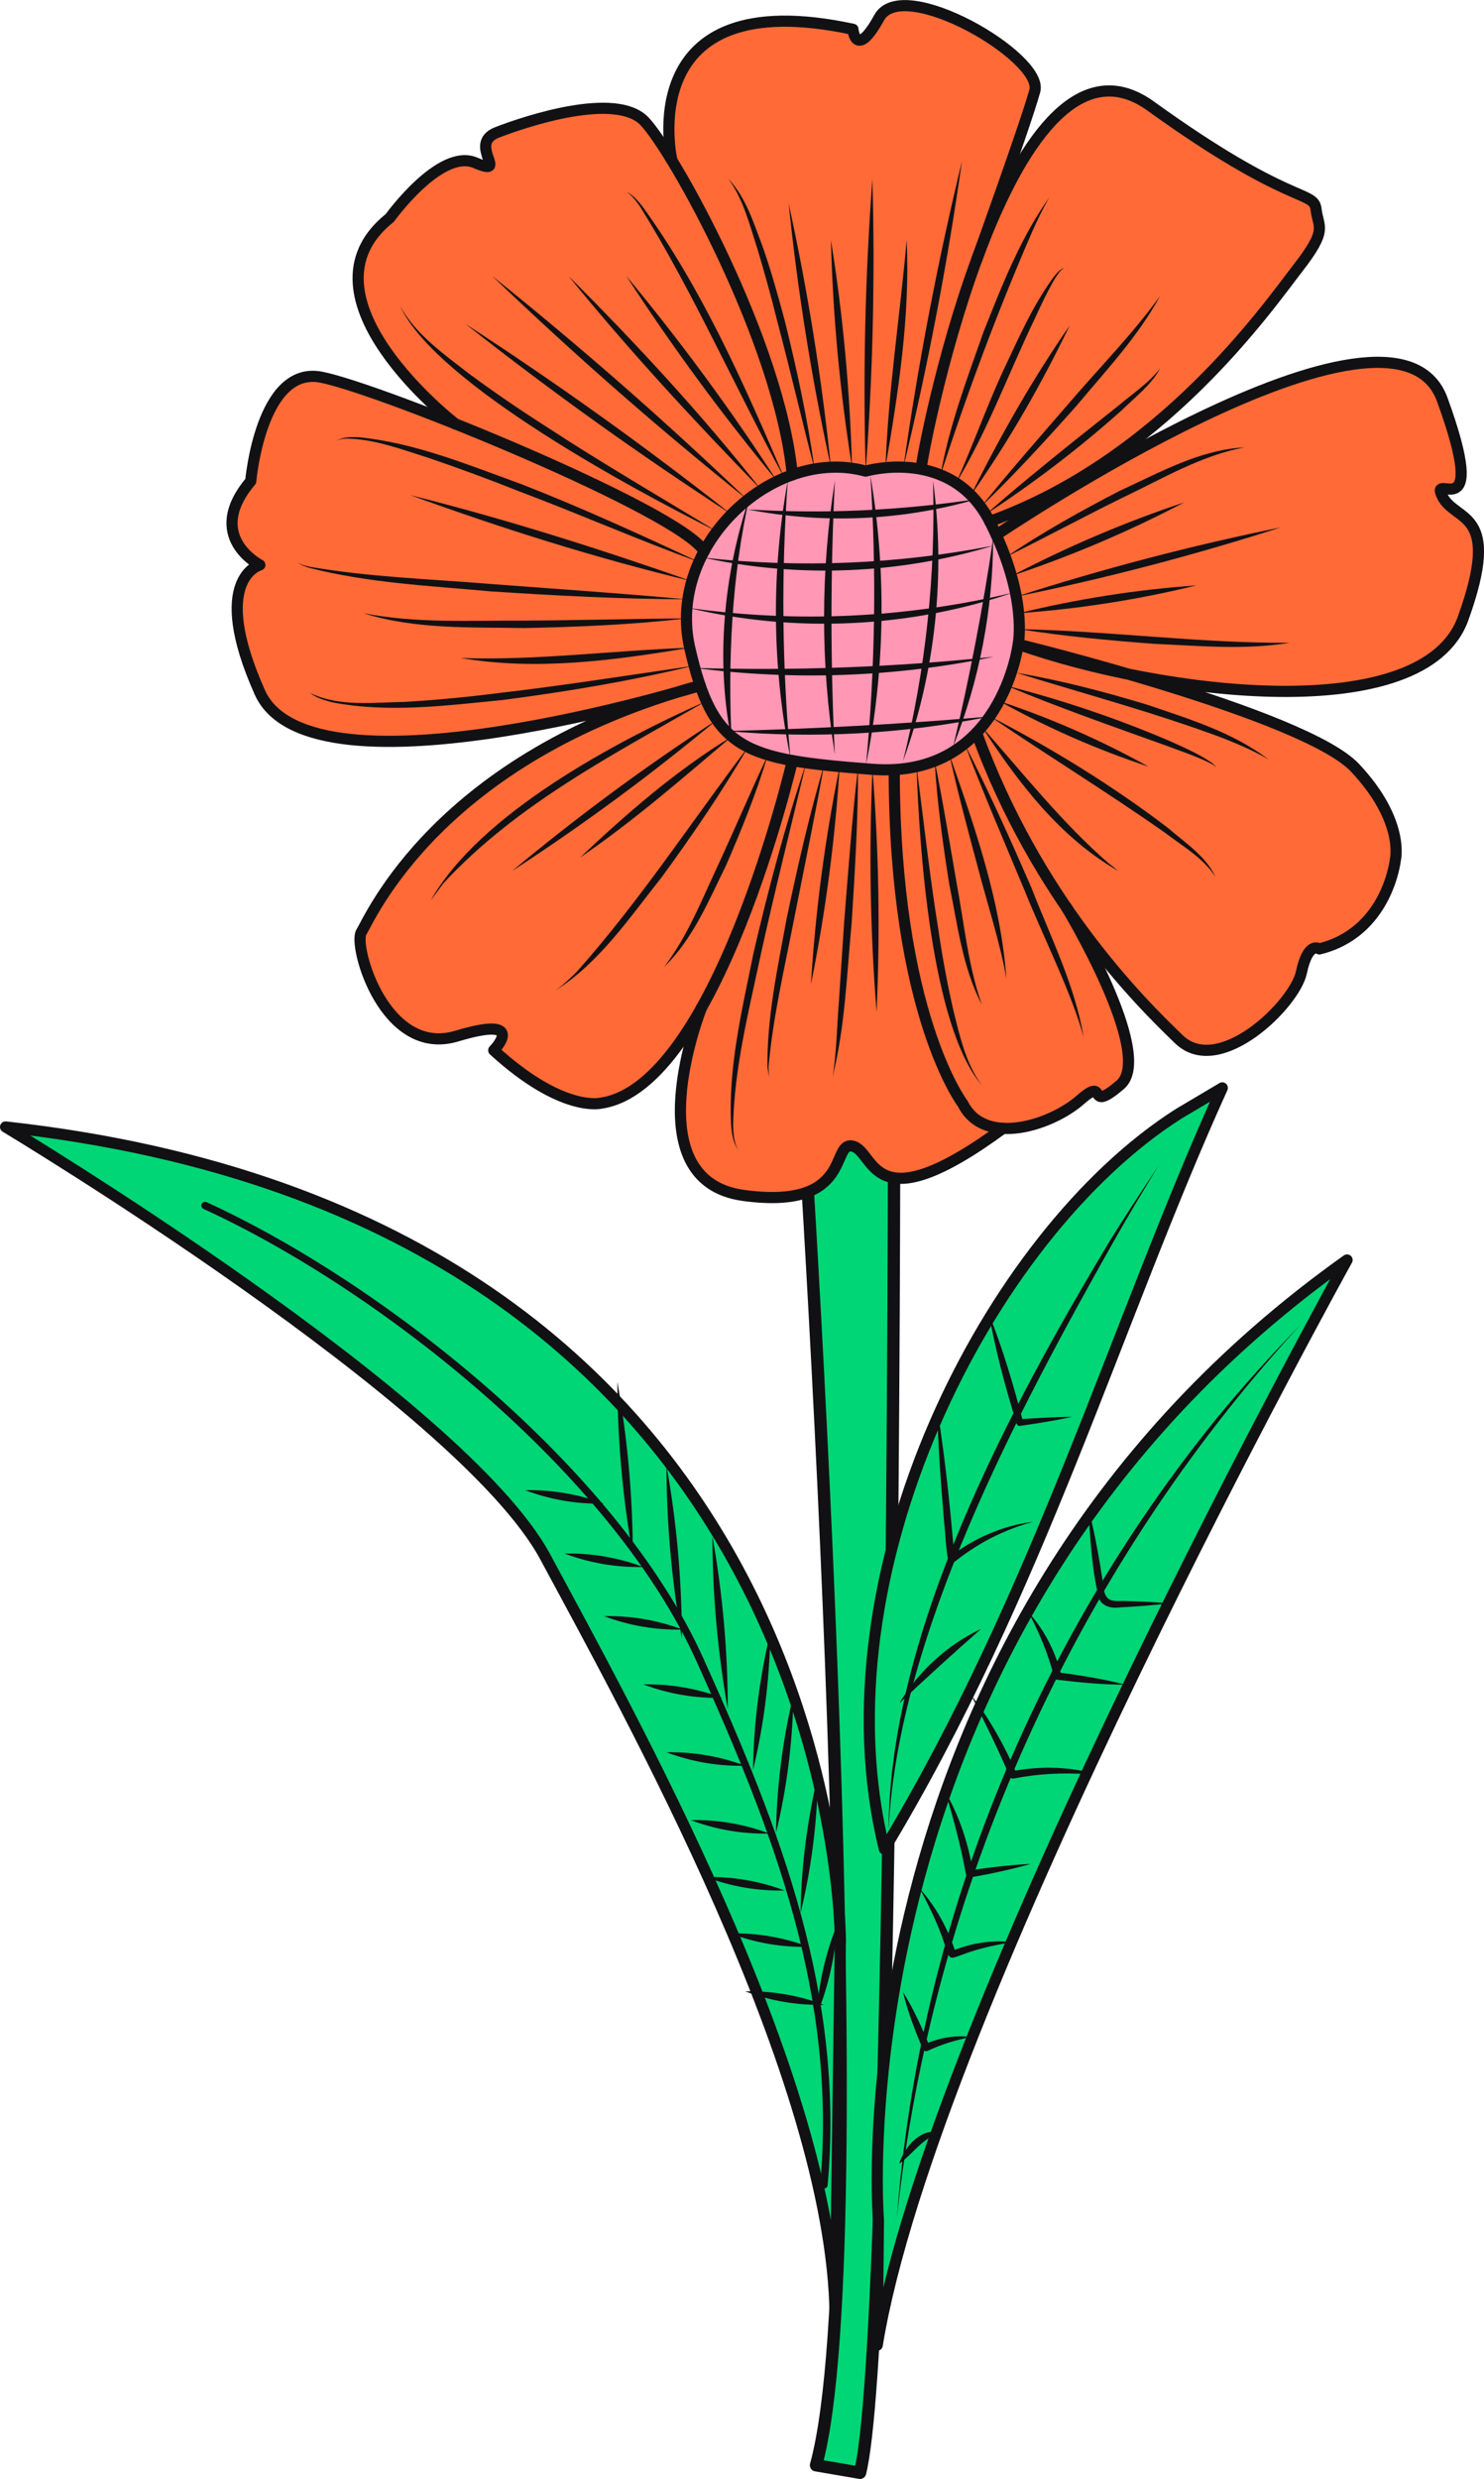 <?xml version="1.0" encoding="UTF-8"?>
<svg id="_오른쪽_위" data-name="오른쪽_위" xmlns="http://www.w3.org/2000/svg" version="1.1" viewBox="0 0 159.63 266.51">
  <defs>
    <style>
      .cls-1 {
        fill: #ff97b5;
      }

      .cls-1, .cls-2, .cls-3 {
        stroke-width: 1.2px;
      }

      .cls-1, .cls-2, .cls-3, .cls-4, .cls-5 {
        stroke: #111114;
        stroke-linecap: round;
        stroke-linejoin: round;
      }

      .cls-2, .cls-4 {
        fill: #00d675;
      }

      .cls-3, .cls-5 {
        fill: none;
      }

      .cls-6 {
        fill: #ff6a37;
      }

      .cls-6, .cls-7 {
        stroke-width: 0px;
      }

      .cls-7 {
        fill: #111114;
      }

      .cls-4 {
        stroke-width: 1.33px;
      }

      .cls-5 {
        stroke-width: .8px;
      }
    </style>
  </defs>
  <g>
    <path class="cls-4" d="M96.18,120.22s-.04,131.21-3.67,145.63l-4.73-.81c6.92-25.18-1.94-153.69-1.94-153.69l10.35,8.87Z"/>
    <g>
      <path class="cls-2" d="M94.49,238.67s-5.15-63.74,50.41-103.21c0,0-44.64,80.48-50.54,116.67l.13-13.45Z"/>
      <path class="cls-7" d="M96.47,238.48c2.37-31.27,14.66-61.65,34.4-85.99,2.84-3.46,5.83-6.79,8.95-9.99-24.18,26.31-39.54,60.46-43.35,95.98h0Z"/>
      <path class="cls-7" d="M97.12,214.14c1.16,1.86,2.05,3.84,2.86,5.84l-.52-.2c1.57-.7,3.33-1.01,5.01-.78-1.66.32-3.22.79-4.68,1.49-.19.09-.42.01-.51-.18-.86-2-1.64-4.02-2.15-6.16h0Z"/>
      <path class="cls-7" d="M98.93,203.05c1.8,1.98,3.09,4.42,3.9,6.98l-.53-.24c2.08-.88,4.39-1.26,6.6-.98-10.21,1.55-4.29,4.65-9.96-5.76h0Z"/>
      <path class="cls-7" d="M101.71,192.68c1.54,2.68,2.5,5.68,2.97,8.73,0,0-.45-.32-.45-.32,2.21-.33,4.42-.59,6.65-.7-2.15.61-4.33,1.07-6.53,1.46-.21.04-.41-.1-.44-.31-.54-3.01-1.32-5.93-2.21-8.86h0Z"/>
      <path class="cls-7" d="M104.46,182.24c2,2.56,3.59,5.43,4.88,8.41,0,0-.44-.23-.44-.23,2.67-.51,5.47-.51,8.12.09,0,0-.13.09-.13.09.14-.43.28-.85.43-1.27-.06.45-.13.89-.21,1.33,0,.05-.06.09-.11.09-2.67-.19-5.33-.06-7.95.46-.19.04-.37-.06-.44-.23-1.26-2.97-2.69-5.84-4.14-8.72h0Z"/>
      <path class="cls-7" d="M110.66,173.38c1.71,1.88,2.88,4.24,3.5,6.72l-.34-.3c2.43.32,4.86.7,7.25,1.32-2.47,0-4.92-.23-7.35-.53-.17-.02-.3-.14-.34-.3-.6-2.4-1.55-4.68-2.73-6.91,0,0,1.18,2.24,0,0Z"/>
      <path class="cls-7" d="M117.06,162.09c.72,2.78,1.21,5.61,1.64,8.44.14,2,1.27,1.51,2.72,1.61,1.43.04,2.87.1,4.3.24-1.79.23-3.57.34-5.36.44-.8.12-1.87-.14-2.16-1.03-.78-3.17-.92-6.44-1.14-9.7h0Z"/>
      <path class="cls-7" d="M96.72,232.63c.56-1.77,2.35-3.98,4.43-3.32-1.95.56-2.84,2.16-4.43,3.32h0Z"/>
    </g>
    <g>
      <path class="cls-2" d="M95.13,198.79c16.65-27.61,25.01-56.84,36.35-81.83l-4.69,2.78c-20.57,13.08-38.94,49.55-31.66,79.05"/>
      <path class="cls-7" d="M100.81,151.44c.86,5.3,1.44,10.91,1.87,16.27,0,0-.59-.25-.59-.25,1.3-1.05,2.74-1.9,4.27-2.55,1.52-.66,3.13-1.1,4.75-1.3-1.58.43-3.1,1.03-4.54,1.76-1.43.75-2.78,1.64-4.02,2.65-.16.13-.38.1-.51-.05-.3-1.38-.32-2.86-.48-4.27-.33-3.96-.67-8.31-.74-12.26h0Z"/>
      <path class="cls-7" d="M106.39,141.29c1.49,3.76,2.64,7.64,3.65,11.55,0,0-.38-.25-.38-.25.94-.09,1.88-.12,2.82-.18.94-.05,1.89-.08,2.83-.08-1.85.41-3.71.7-5.58.97-.17.02-.32-.08-.37-.24-1.2-3.86-2.26-7.77-2.97-11.76h0Z"/>
      <path class="cls-7" d="M96.73,183.13c2.06-3.45,5.19-6.3,8.82-8.02-3.03,2.66-5.89,5.26-8.82,8.02h0Z"/>
      <path class="cls-7" d="M95.58,196.55c.18-21.26,12.99-45.11,23.76-63.08,1.71-2.76,3.49-5.47,5.29-8.16-1.69,2.76-3.36,5.54-4.95,8.36-10.21,18.1-22.99,41.99-24.09,62.88h0Z"/>
    </g>
    <g>
      <path class="cls-2" d="M90.4,208.84s.6-77.73-89.8-87.68c0,0,49.01,29.42,58.05,46.22,9.04,16.8,30.89,55.99,31.18,81.53l.56-40.07Z"/>
      <path class="cls-7" d="M78.29,183.78c-1.09-6.14-1.65-12.37-1.66-18.61,1.1,6.14,1.65,12.37,1.66,18.61h0Z"/>
      <path class="cls-7" d="M73.35,176.17c-1.09-6.14-1.65-12.37-1.66-18.61,1.1,6.14,1.65,12.37,1.66,18.61h0Z"/>
      <path class="cls-7" d="M68.07,167.18c-1.09-6.14-1.65-12.37-1.66-18.61,1.1,6.14,1.65,12.37,1.66,18.61h0Z"/>
      <path class="cls-7" d="M83.48,197.02c.06-4.83.67-9.61,1.75-14.31,0,0,.03.05.03.05-.05-.07-.24.08-.15.2-.19-.19.21-.42.23-.23-.12,4.83-.72,9.6-1.86,14.3h0Z"/>
      <path class="cls-7" d="M86.12,205.64c.06-4.83.67-9.61,1.75-14.31,0,0,.03.05.03.05-.05-.07-.24.08-.15.2-.19-.19.21-.42.23-.23-.12,4.83-.72,9.6-1.86,14.3h0Z"/>
      <path class="cls-7" d="M81,190.29c.06-4.83.67-9.61,1.75-14.31,0,0,.03.05.03.05-.05-.07-.24.08-.15.2-.19-.19.21-.42.23-.23-.12,4.83-.72,9.6-1.86,14.3h0Z"/>
      <path class="cls-7" d="M87.85,216.67c.2-3.36.93-6.62,2.19-9.74-.19,3.36-.93,6.62-2.19,9.74h0Z"/>
      <path class="cls-7" d="M88.63,215.54c-2.91.06-5.75-.42-8.48-1.45,2.91-.06,5.75.43,8.48,1.45h0Z"/>
      <path class="cls-7" d="M87.02,209.31c-2.91.06-5.75-.42-8.48-1.45,2.91-.06,5.75.43,8.48,1.45h0Z"/>
      <path class="cls-7" d="M84.41,203.25c-2.91.06-5.75-.42-8.48-1.45,2.91-.06,5.75.43,8.48,1.45h0Z"/>
      <path class="cls-7" d="M82.78,197.13c-2.91.06-5.75-.42-8.48-1.45,2.91-.06,5.75.43,8.48,1.45h0Z"/>
      <path class="cls-7" d="M80.17,189.84c-2.91.06-5.75-.42-8.48-1.45,2.91-.06,5.75.43,8.48,1.45h0Z"/>
      <path class="cls-7" d="M77.68,182.54c-2.91.06-5.75-.42-8.48-1.45,2.91-.06,5.75.43,8.48,1.45h0Z"/>
      <path class="cls-7" d="M73.44,175.2c-2.91.06-5.75-.42-8.48-1.45,2.91-.06,5.75.43,8.48,1.45h0Z"/>
      <path class="cls-7" d="M69.2,168.47c-2.91.06-5.75-.42-8.48-1.45,2.91-.06,5.75.43,8.48,1.45h0Z"/>
      <path class="cls-7" d="M64.96,161.66c-2.91.06-5.75-.42-8.48-1.45,2.91-.06,5.75.43,8.48,1.45h0Z"/>
      <path class="cls-5" d="M88.63,234.89c1.8-20.36-4.93-37.79-13.33-56.42-9.28-20.59-34.65-40.36-53.24-48.86"/>
    </g>
  </g>
  <g>
    <path class="cls-6" d="M155.14,53.35c-1.43-2.89,5.22,3.97,0-10.39-3.32-9.13-21.79-.78-34.82,6.52l-.06-.77c10.46-7.5,17.03-16.89,19.37-19.91,3.24-4.19,2.16-4.28,1.93-6.32-.24-2.04-2.83-.3-17.79-11.08-7.26-5.23-13.2,3-17.43,13.23l-.09-.04c1.62-4.53,4.36-12.31,5.06-14.81,1.01-3.6-14.21-12.48-16.74-7.88-2.52,4.6-2.82,1.25-2.82,1.25-21.18-4.55-20.12,10-19.6,13.38l-.19.19c-1.1-1.77-2.03-3.07-2.63-3.69-3.06-3.19-12.62-.05-15.86,1.21-3.24,1.26,1.44,4.87-2.34,3.26-3.79-1.6-9.19,5.93-9.19,5.93-9.82,7.82,4.49,20.07,6.74,21.9-.02.03-.03.07-.05.1-6.27-2.5-11.79-4.43-14.08-4.88-6.49-1.26-7.57,11.18-7.57,11.18-5.05,5.95.98,9.01.98,9.01,0,0-5.48,1.44,0,13.7,3.86,8.64,25.82,4.73,38.44,1.67l.07.57c-20.97,8.5-26.8,22.26-27.6,23.53-.9,1.44,2.52,13.52,10.27,11.17,7.75-2.34,3.97,1.53,3.97,1.53,7.39,6.76,11.54,5.68,11.54,5.68,3.97-.57,7.49-4.53,10.46-9.65l.11.05c-1.18,3.31-5.81,18.08,4.75,19.52,11.9,1.62,9.33-5.9,11.78-5.29s1.92,8.54,16.15-1.92h0c2.93.16,6.4-1.39,8.29-3.05,3.06-2.69.54,1.61,4.32-1.64s-5.78-19.04-5.78-19.04l-.29-.23.06-.13c4.9,7.23,9.78,12.09,12.34,14.54,4.33,4.15,12.44-3.79,13.16-7.21.72-3.42,1.93-2.52,1.93-2.52,7.34-1.8,8.17-9.56,8.17-9.56,0,0,1.08-4.14-4.33-9.91-3.16-3.37-15.02-7.34-24.32-10.06,14.99,3.04,32.66,3.1,35.94-6,4.23-11.74-.8-10.26-2.24-13.14Z"/>
    <g>
      <path class="cls-1" d="M93.12,50.65s9.19-2.7,13.34,5.41c4.15,8.11,3.06,13.21,3.06,13.21,0,0-1.8,14.5-15.68,13.44-13.88-1.06-17.12-2-19.65-13.07-2.52-11.06,9.01-21.7,18.93-18.99Z"/>
      <path class="cls-3" d="M99.11,50.22c.33-3.17,9.7-49.6,24.66-38.82,14.96,10.78,17.55,9.04,17.79,11.08.24,2.04,1.32,2.13-1.93,6.32s-14.6,20.59-33.17,27.26"/>
      <path class="cls-3" d="M107.17,57.51s42.75-28.92,47.97-14.55c5.22,14.36-1.43,7.51,0,10.39s6.47,1.41,2.24,13.14c-4.23,11.74-32.35,8.24-47.85,2.78,0,0,30.82,7.52,36.23,13.28,5.41,5.77,4.33,9.91,4.33,9.91,0,0-.83,7.75-8.17,9.56,0,0-1.21-.9-1.93,2.52-.72,3.42-8.83,11.36-13.16,7.21-4.33-4.15-15.29-15.11-21.79-32.97"/>
      <path class="cls-3" d="M114.73,97.58s9.56,15.8,5.78,19.04-1.25-1.05-4.32,1.64c-3.06,2.69-10.27,5.09-12.62.41,0,0-7.38-9.62-7.38-35.9"/>
      <path class="cls-3" d="M85.24,81.77s-8.16,35.03-20.59,36.83c0,0-4.15,1.08-11.54-5.68,0,0,3.79-3.87-3.97-1.53-7.75,2.34-11.18-9.73-10.27-11.17s8.2-18.79,36.45-26.52c0,0-41.89,13-47.37.74-5.48-12.26,0-13.7,0-13.7,0,0-6.02-3.06-.98-9.01,0,0,1.08-12.44,7.57-11.18,6.49,1.26,38.61,14.37,41.21,18.72"/>
      <path class="cls-3" d="M75.46,108.33s-7.39,18.56,4.5,20.19c11.9,1.62,9.33-5.9,11.78-5.29s1.91,8.54,16.15-1.92"/>
      <path class="cls-3" d="M48.97,45.57s-17.68-13.67-7.04-22.14c0,0,5.41-7.53,9.19-5.93,3.79,1.6-.9-2,2.34-3.26s12.8-4.4,15.86-1.21c3.06,3.19,14.51,23.65,15.91,38.03"/>
      <path class="cls-3" d="M72.27,17.23s-4.43-19.22,19.48-14.08c0,0,.29,3.34,2.82-1.25,2.52-4.6,17.74,4.28,16.74,7.88s-6.26,18.18-6.26,18.18"/>
    </g>
    <g>
      <g>
        <path class="cls-7" d="M101.17,51.05c.94-5.27,2.85-10.33,4.63-15.38,1.98-4.97,3.94-10.04,7.06-14.43-.66,1.17-1.25,2.36-1.79,3.58-3.72,8.53-7.01,17.38-9.89,26.22h0Z"/>
        <path class="cls-7" d="M102.84,51.93c1.75-3.9,3.26-8.13,5.04-12.01,1.63-3.43,3.15-6.98,5.41-10.07.34-.41.68-.92,1.23-1.05-.5.22-.76.74-1.06,1.18-.82,1.4-1.5,2.87-2.18,4.34-2.82,5.87-5.07,12.04-8.44,17.62h0Z"/>
        <path class="cls-7" d="M104.44,53.23c3.13-6.32,6.62-12.45,10.63-18.25-3.06,6.35-6.57,12.49-10.63,18.25h0Z"/>
        <path class="cls-7" d="M105.51,54.5c2.68-3.36,6.8-8.05,9.65-11.35,3.23-3.76,6.73-7.31,9.63-11.34-2.38,4.39-5.85,8.05-9.03,11.86-3.31,3.71-6.66,7.38-10.25,10.82h0Z"/>
        <path class="cls-7" d="M106.05,55.3c3.06-2.71,6.24-5.28,9.42-7.84,0,0,4.79-3.81,4.79-3.81,1.54-1.31,3.3-2.45,4.54-4.06-.96,1.81-2.7,3.1-4.14,4.52-4.58,4.09-9.47,7.82-14.61,11.18h0Z"/>
        <path class="cls-7" d="M108.15,59.92c3.94-2.66,8.09-4.98,12.31-7.16,4.27-1.95,8.62-4.42,13.41-4.66-4.65.86-8.81,3.36-13.05,5.37-4.25,2.09-8.42,4.34-12.67,6.44h0Z"/>
        <path class="cls-7" d="M108.8,61.92c5.98-3.13,12.18-5.78,18.59-7.91-5.96,3.13-12.2,5.78-18.59,7.91h0Z"/>
        <path class="cls-7" d="M109.32,64.14c9.34-3,18.84-5.49,28.45-7.44-9.34,3-18.84,5.48-28.45,7.44h0Z"/>
        <path class="cls-7" d="M109.57,65.93c6.27-1.53,12.67-2.54,19.11-2.99-6.27,1.54-12.67,2.53-19.11,2.99h0Z"/>
        <path class="cls-7" d="M109.65,67.64c9.56.18,19.54,1.54,29.08,1.46-4.81.81-9.73.33-14.58.12-4.85-.37-9.69-.81-14.5-1.58h0Z"/>
        <path class="cls-7" d="M87.62,50.43c-1.38-5.28-2.6-10.58-4-15.85-.65-2.64-1.38-5.26-2.16-7.87-.84-2.56-1.49-5.28-3.11-7.48,1.9,2,2.72,4.76,3.69,7.29.91,2.58,1.63,5.22,2.35,7.86,1.32,5.3,2.48,10.64,3.23,16.05h0Z"/>
        <path class="cls-7" d="M89.38,50.22c-2.05-9.36-3.57-18.83-4.55-28.36,2.05,9.36,3.57,18.83,4.55,28.36h0Z"/>
        <path class="cls-7" d="M91.65,50.22c-1.3-8.08-2.06-16.24-2.27-24.42,1.3,8.08,2.05,16.24,2.27,24.42h0Z"/>
        <path class="cls-7" d="M93.12,50.65c-.3-10.48-.06-20.96.72-31.41.3,10.48.05,20.96-.72,31.41h0Z"/>
        <path class="cls-7" d="M95.25,50.22c.29-8.17,1.56-16.29,2.28-24.42.38,8.17-.9,16.37-2.28,24.42h0Z"/>
        <path class="cls-7" d="M97.18,50.22c1.57-11.06,3.67-22.05,6.3-32.91-1.57,11.06-3.68,22.05-6.3,32.91h0Z"/>
        <path class="cls-7" d="M136.51,81.69c-1.48-.9-3.25-1.65-4.87-2.3-7.31-2.74-14.87-4.75-22.32-7.06,4.76.8,9.43,2.03,14.04,3.42,4.53,1.55,9.3,2.98,13.15,5.95h0Z"/>
        <path class="cls-7" d="M108.26,73.72c5.9,1.51,11.68,3.45,17.29,5.83,1.62.73,3.28,1.42,4.76,2.43.18.16.45.31.48.58-.07-.25-.34-.35-.55-.48-1.58-.79-3.27-1.34-4.92-1.96-5.54-1.99-11.66-4.13-17.06-6.4h0Z"/>
        <path class="cls-7" d="M123.54,82.42c-5.56-1.84-10.94-4.2-16.06-7.05,5.56,1.84,10.94,4.21,16.06,7.05h0Z"/>
        <path class="cls-7" d="M130.79,94.35c-1.31-2.11-3.63-3.4-5.57-4.89-6.14-4.31-12.53-8.23-18.74-12.45,6.68,3.46,13.11,7.4,19.1,11.96,1.86,1.61,4.17,3.08,5.2,5.38h0Z"/>
        <path class="cls-7" d="M105.62,78.14c4.36,4.92,8.66,10.37,13.63,14.67.35.27.71.54,1.05.83-6.26-3.55-10.82-9.56-14.68-15.5h0Z"/>
        <path class="cls-7" d="M98.6,82.42c.67,5.18,1.49,12.4,2.33,17.47.42,2.9.95,5.79,1.6,8.64.7,2.81,1.33,5.77,3.08,8.14-5.46-6.36-6.74-25.67-7.02-34.26h0Z"/>
        <path class="cls-7" d="M100.54,81.83c.79,3.78,1.7,9.3,2.37,13.16.81,4.35,1.23,8.85,2.71,13.04-2.08-3.98-2.61-8.56-3.5-12.9-.7-4.41-1.32-8.83-1.58-13.29h0Z"/>
        <path class="cls-7" d="M102.11,81.08c2.74,7.8,5.57,15.91,6.15,24.2-.57-3.56-2.18-8.55-3.09-12.08-1.08-4.02-2.16-8.04-3.06-12.12h0Z"/>
        <path class="cls-7" d="M103.75,79.97c2.6,5.06,4.92,10.24,7.19,15.45,2.04,5.27,4.68,10.48,5.62,16.07-1.27-4.72-4.52-11.15-6.35-15.76-1.93-4.62-4.72-11.13-6.45-15.76h0Z"/>
        <path class="cls-7" d="M86.72,82.01c-1.46,6.14-3.59,14.65-4.91,20.73-1.28,6.04-2.84,12.12-2.95,18.32.04.87.08,1.79.55,2.55-.55-.72-.68-1.66-.76-2.54-.35-6.24,1.16-12.43,2.38-18.5,1.6-6.93,3.43-13.81,5.69-20.55h0Z"/>
        <path class="cls-7" d="M88.64,82.25c-.85,4.84-2.29,11.85-3.26,16.75-1.02,5.22-2.25,10.43-2.71,15.73,0,0,.05,1.06.05,1.06l-.17-1.06c-.06-5.35,1.09-10.64,2.05-15.89,1.17-5.58,2.43-11.13,4.04-16.6h0Z"/>
        <path class="cls-7" d="M90.32,82.42c-.49,7.86-1.52,15.68-3.09,23.4.48-7.86,1.52-15.68,3.09-23.4h0Z"/>
        <path class="cls-7" d="M92.3,82.59c0,5.56-.34,11.11-.69,16.66-.53,5.53-.7,11.14-2.06,16.54.43-2.35.5-5.87.7-8.29,0,0,.55-8.31.55-8.31.39-4.89.9-11.8,1.49-16.6h0Z"/>
        <path class="cls-7" d="M93.85,82.71c.68,8.68.84,17.4.44,26.1-.69-8.68-.83-17.4-.44-26.1h0Z"/>
        <path class="cls-7" d="M75.98,75.37c-9.92,5.69-20.43,11.1-28.28,19.59,0,0-1.37,1.85-1.37,1.85,5.29-9.35,19.97-17.13,29.65-21.44h0Z"/>
        <path class="cls-7" d="M77.11,77.4c-7.01,5.84-14.36,11.26-22.01,16.23,7.01-5.84,14.36-11.26,22.01-16.23h0Z"/>
        <path class="cls-7" d="M78.72,79.18c-5.3,4.49-10.57,9.09-16.32,13.01,5.06-4.77,10.37-9.39,16.32-13.01h0Z"/>
        <path class="cls-7" d="M80.47,80.32c-2.82,4.83-5.97,9.44-9.27,13.96-3.45,4.33-6.68,9.18-11.43,12.19.82-.59,1.63-1.34,2.34-2.07,6.71-7.55,12.26-16.04,18.35-24.09h0Z"/>
        <path class="cls-7" d="M82.6,81.15c-1.22,4.08-2.82,8.03-4.52,11.93-1.87,3.79-3.55,7.89-6.64,10.87,2.58-3.37,4.12-7.38,5.92-11.2,1.78-3.85,3.43-7.76,5.25-11.6h0Z"/>
        <path class="cls-7" d="M75.18,60.42c-6.52-2.36-12.86-5.16-19.35-7.6-3.21-1.28-6.46-2.48-9.73-3.59-2.86-.9-5.75-2.01-8.77-2.08-.42.01-.87.07-1.23.31.72-.52,1.68-.48,2.54-.45,6.07.61,11.8,3,17.49,5.06,6.36,2.48,12.87,5.45,19.06,8.35h0Z"/>
        <path class="cls-7" d="M74.42,62.49c-10.27-2.47-20.36-5.65-30.29-9.26,10.21,2.56,20.35,5.77,30.29,9.26h0Z"/>
        <path class="cls-7" d="M73.85,64.43c-7.03-.02-14.05-.39-21.06-.85-6.55-.6-13.21-.9-19.6-2.55-.4-.15-.88-.26-1.15-.61.3.32.78.38,1.19.5,6.47,1.13,13.08,1.33,19.63,1.87,6.16.47,14.93,1.07,21.01,1.65h0Z"/>
        <path class="cls-7" d="M73.85,66.49c-5.79.66-11.6.92-17.42,1.03-5.78-.1-11.77.17-17.35-1.6,5.7,1.13,11.56.77,17.34.8,5.81-.02,11.62-.21,17.43-.23h0Z"/>
        <path class="cls-7" d="M74.2,69.64c-8.09,1.36-16.51,2.5-24.66,1.1,8.1.3,16.56-.83,24.66-1.1h0Z"/>
        <path class="cls-7" d="M74.67,71.56c-6.79,1.65-13.68,2.8-20.61,3.7-6.05.59-12.27,1.42-18.31.25-.84-.22-1.72-.47-2.41-1.02,3.14,1.54,6.84,1.02,10.24.97,3.47-.21,6.93-.54,10.38-.99,6.03-.68,14.62-2.02,20.7-2.9h0Z"/>
        <path class="cls-7" d="M77.11,57.13c-8.61-4.29-30.23-15.86-34.07-24.22,1.7,3.09,4.71,5.16,7.43,7.28,2.81,2.08,5.72,4.05,8.68,5.93,5.11,3.36,12.66,7.8,17.96,11.01h0Z"/>
        <path class="cls-7" d="M78.68,55.3c-9.84-6.38-19.39-13.21-28.6-20.47,9.84,6.38,19.38,13.22,28.6,20.47h0Z"/>
        <path class="cls-7" d="M80.42,53.74c-9.51-7.61-18.68-15.64-27.48-24.07,9.51,7.61,18.68,15.65,27.48,24.07h0Z"/>
        <path class="cls-7" d="M81.91,52.69c-7.19-7.38-14.26-15.02-20.75-23.01,7.32,7.29,14.35,14.91,20.75,23.01h0Z"/>
        <path class="cls-7" d="M83.6,51.74c-5.83-7.03-11.26-14.4-16.23-22.07,5.84,7.03,11.26,14.4,16.23,22.07h0Z"/>
        <path class="cls-7" d="M84.37,51.39c-5.19-9.48-9.81-20.01-15.52-29.18-.43-.59-.85-1.21-1.48-1.6.68.31,1.17.91,1.65,1.47,6.49,8.91,11.02,19.22,15.36,29.31h0Z"/>
      </g>
      <path class="cls-7" d="M80.63,53.41c-1.95,8.58-2.35,17.92-1.92,26.39,0,0,.84-.3.84-.3l-.79.41c-1.82-8.6-.97-18.1,1.88-26.5h0Z"/>
      <path class="cls-7" d="M84.74,51.67c-.72,9.93-.62,19.87.28,29.78-1.98-9.77-2.07-19.97-.28-29.78h0Z"/>
      <path class="cls-7" d="M89.81,51.68c-.49,9.81-.49,19.6-.01,29.42-1.55-9.71-1.54-19.71.01-29.42h0Z"/>
      <path class="cls-7" d="M93.63,51.16c1.74,10.24,1.58,20.84-.47,31.02.98-10.32,1.14-20.67.47-31.02h0Z"/>
      <path class="cls-7" d="M100.36,51.69c1.38,10.09.26,20.57-3.22,30.13,2.43-9.86,3.52-19.98,3.22-30.13h0Z"/>
      <path class="cls-7" d="M106.83,57.87c-.01,7.63-1.48,15.29-4.3,22.38,1.72-7.19,3.24-15.06,4.3-22.38h0Z"/>
      <path class="cls-7" d="M80.44,54.77c8.25.5,16.49.12,24.66-1.12-7.96,2.33-16.52,2.72-24.66,1.12h0Z"/>
      <path class="cls-7" d="M75.65,59.95c10.41,1.15,20.92.71,31.2-1.29-10.04,3.07-20.94,3.52-31.2,1.29h0Z"/>
      <path class="cls-7" d="M74.04,65.35c11.63,1.66,23.49,1.1,34.91-1.63-11.15,3.8-23.45,4.37-34.91,1.63h0Z"/>
      <path class="cls-7" d="M74.76,71.81c10.73.32,21.44-.08,32.12-1.2-10.52,2.19-21.46,2.59-32.12,1.2h0Z"/>
      <path class="cls-7" d="M78.12,78.59c9.21-.21,19.17-.76,28.35-1.56-9.3,1.89-18.9,2.41-28.35,1.56h0Z"/>
    </g>
  </g>
</svg>